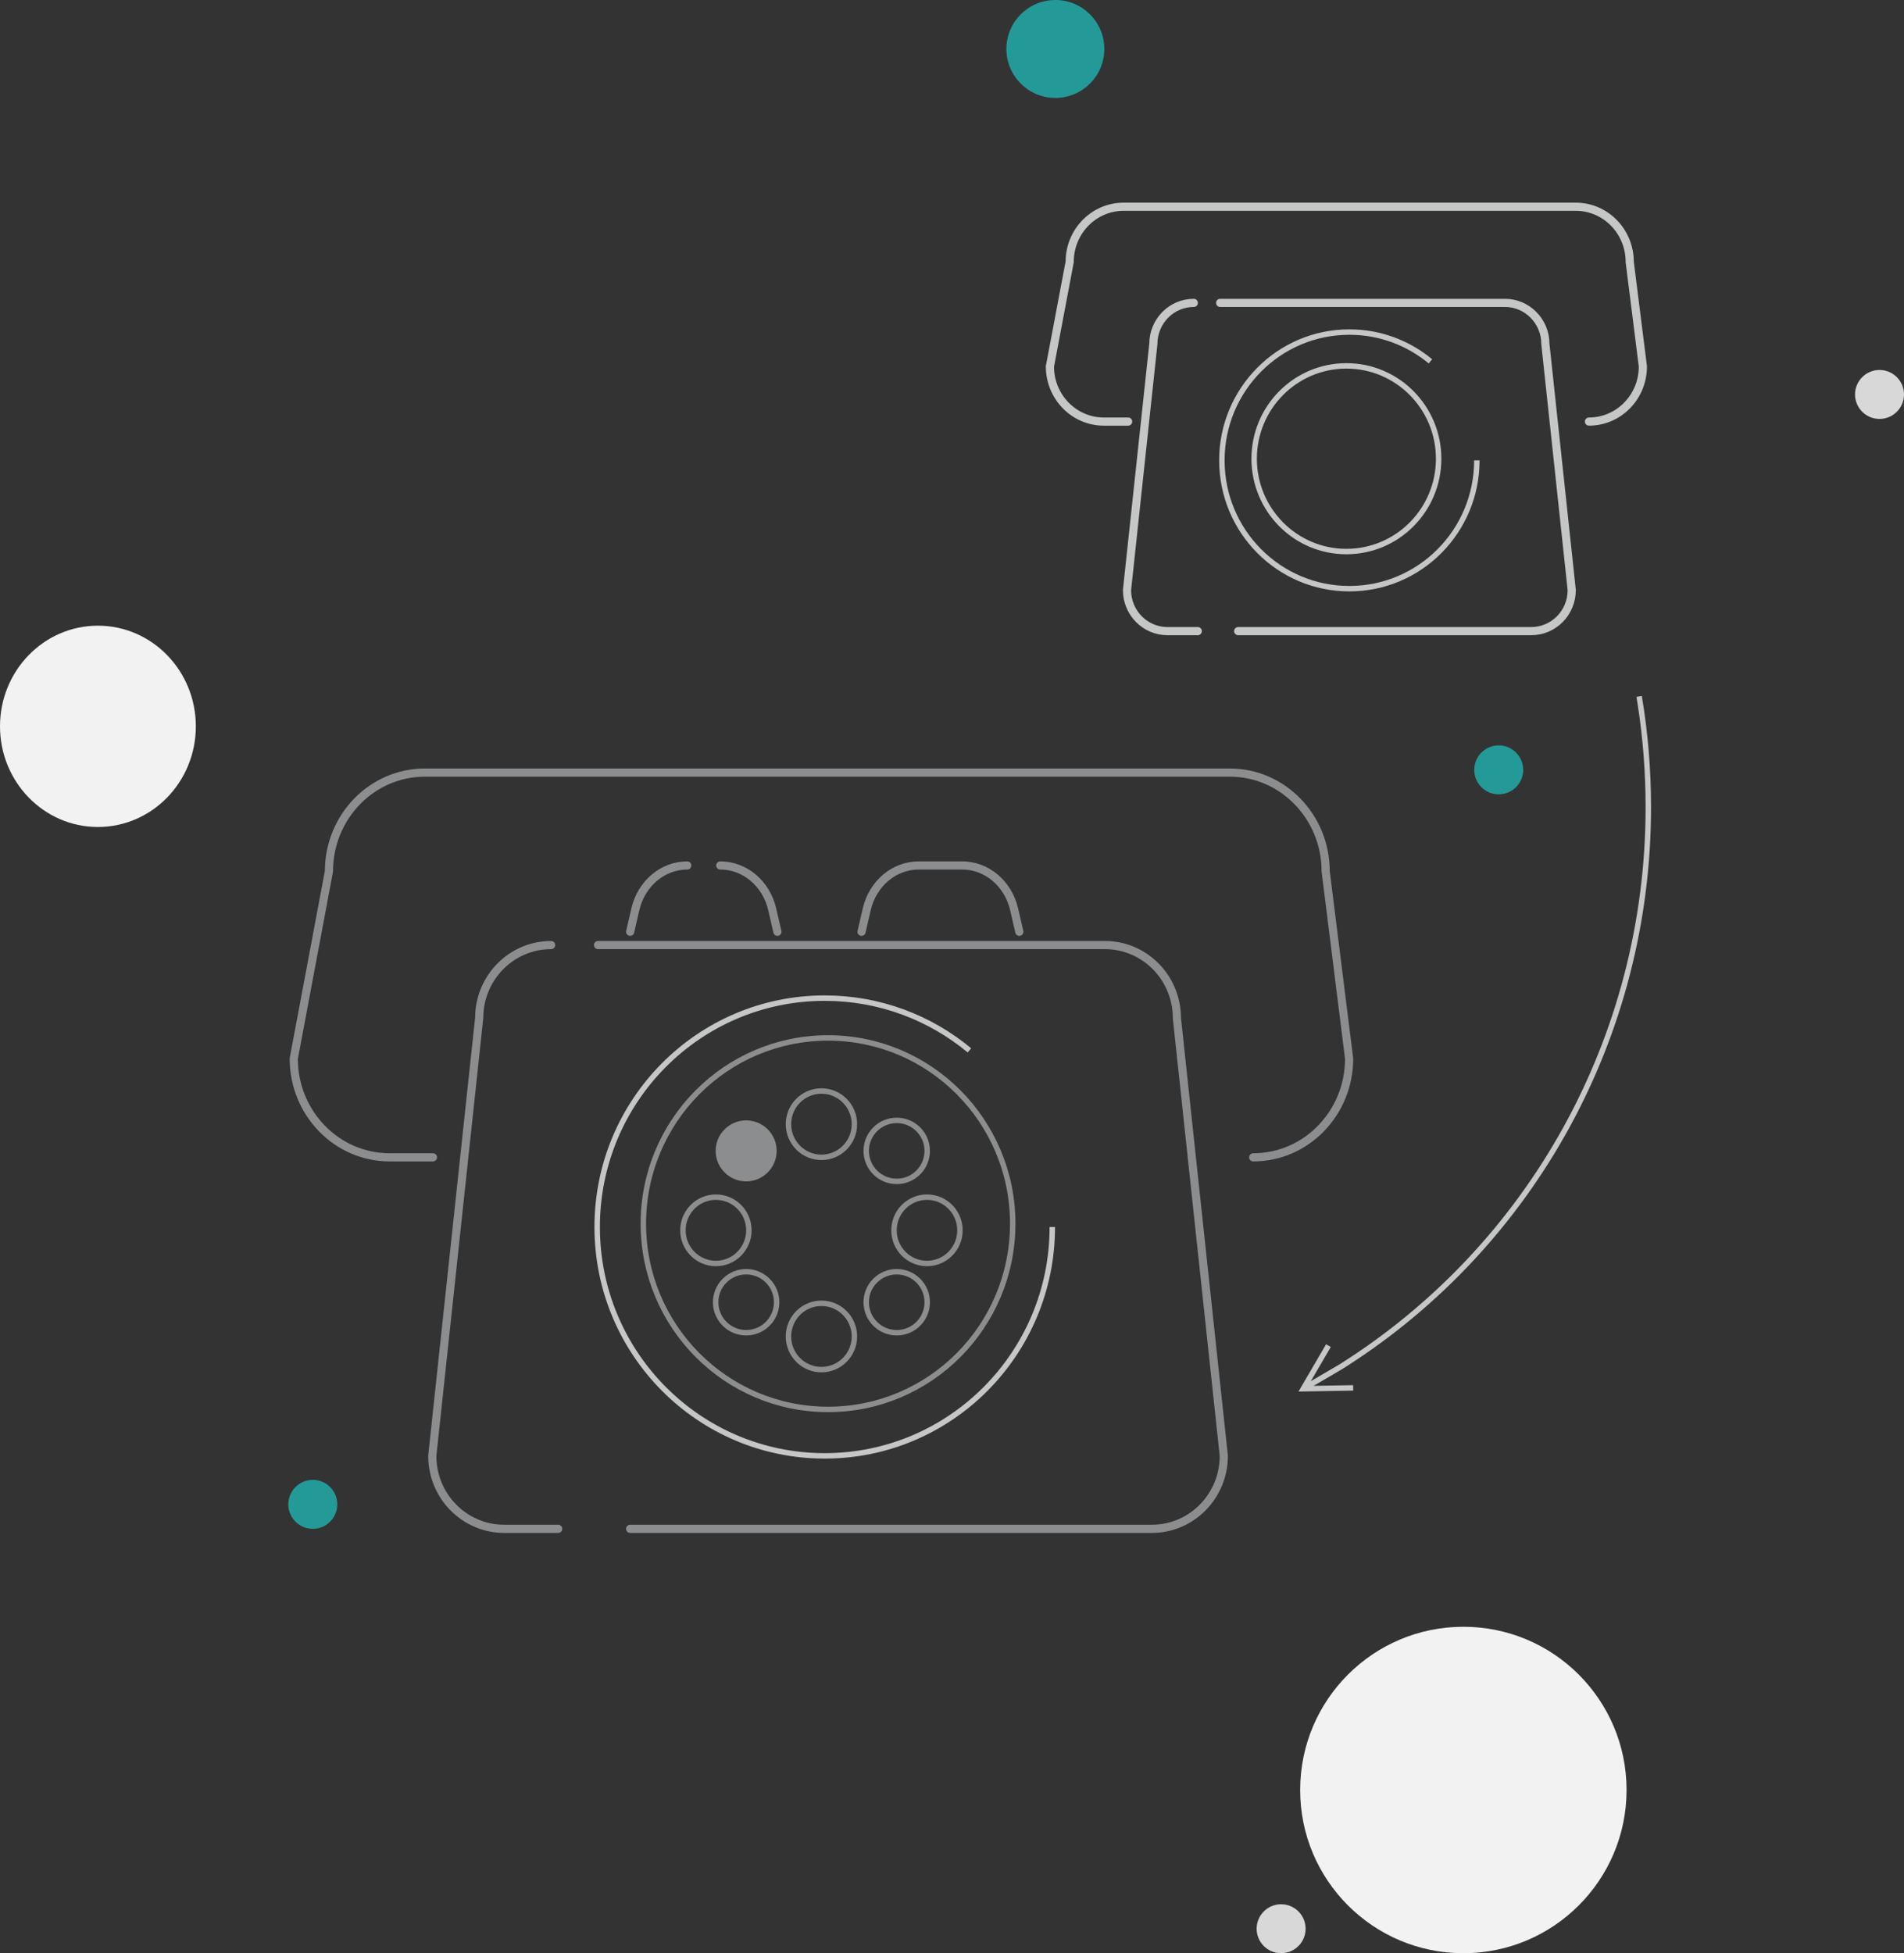 <?xml version="1.0" encoding="UTF-8"?>
<svg width="350px" height="359px" viewBox="0 0 350 359" version="1.1" xmlns="http://www.w3.org/2000/svg" xmlns:xlink="http://www.w3.org/1999/xlink">
    <rect x="0" y="0" width="350" height="359" fill="#333333" stroke="none"/>
    <!-- Generator: Sketch 60 (88103) - https://sketch.com -->
    <title>Illustration / Flow / Desktop / Fixed line</title>
    <desc>Created with Sketch.</desc>
    <g id="Illustration-/-Flow-/-Desktop-/-Fixed-line" stroke="none" stroke-width="1" fill="none" fill-rule="evenodd">
        <g id="Illustration-Switch-vatse-lijn">
            <g id="Group-2-Copy" transform="translate(193, 38)" stroke="#C5C6C6">
                <path d="M27.176,78 L21.602,78 C17.497,78 14.17,74.624 14.17,70.459 L19.014,25.213 C19.014,21.048 22.342,17.672 26.446,17.672 M31.291,17.672 L83.644,17.672 C87.748,17.672 91.076,21.048 91.076,25.213 L95.92,70.459 C95.92,74.624 92.593,78 88.488,78 L34.608,78" id="Shape" stroke-width="1.5" stroke-linecap="round"></path>
                <path d="M14.378,39.487 C13.385,39.487 11.895,39.487 9.909,39.487 C4.436,39.487 0,34.951 0,29.356 L3.633,10.132 C3.633,4.536 8.07,0 13.542,0 L96.669,0 C102.141,0 106.578,4.536 106.578,10.132 L109,29.356 C109,34.951 104.564,39.487 99.091,39.487" id="Path" stroke-width="1.5" stroke-linecap="round"></path>
                <ellipse id="Oval" cx="54.5" cy="46.312" rx="16.956" ry="17.062"></ellipse>
                <path d="M69.948,28.416 C65.897,25.054 60.705,23.034 55.045,23.034 C42.102,23.034 31.61,33.593 31.61,46.617 C31.61,59.642 42.102,70.2 55.045,70.2 C67.988,70.2 78.48,59.642 78.48,46.617" id="Path"></path>
            </g>
            <g id="Group-2-Copy-2" transform="translate(54, 142)">
                <path d="M48.61,139 L38.69,139 C31.385,139 25.462,132.995 25.462,125.588 L34.085,45.114 C34.085,37.707 40.007,31.702 47.312,31.702 M55.934,31.702 L149.113,31.702 C156.418,31.702 162.34,37.707 162.34,45.114 L170.963,125.588 C170.963,132.995 165.04,139 157.735,139 L61.837,139" id="Shape" stroke="#8C8D8E" stroke-width="1.5" stroke-linecap="round"></path>
                <path d="M25.59,70.719 C23.823,70.719 21.172,70.719 17.636,70.719 C7.896,70.719 0,62.595 0,52.574 L6.467,18.145 C6.467,8.124 14.363,0 24.103,0 L172.053,0 C181.793,0 189.689,8.124 189.689,18.145 L194,52.574 C194,62.595 186.104,70.719 176.364,70.719" id="Path" stroke="#8C8D8E" stroke-width="1.5" stroke-linecap="round"></path>
                <ellipse id="Oval" stroke="#8C8D8E" cx="98.213" cy="82.912" rx="33.95" ry="34.14"></ellipse>
                <path d="M124.207,51.056 C116.977,45.058 107.71,41.456 97.606,41.456 C74.503,41.456 55.775,60.29 55.775,83.522 C55.775,106.754 74.503,125.588 97.606,125.588 C120.709,125.588 139.438,106.754 139.438,83.522" id="Path" stroke="#C5C6C6"></path>
                <ellipse id="Oval" stroke="#8C8D8E" cx="97" cy="64.623" rx="6.062" ry="6.096"></ellipse>
                <ellipse id="Oval" stroke="#8C8D8E" cx="97" cy="103.64" rx="6.062" ry="6.096"></ellipse>
                <ellipse id="Oval" stroke="#8C8D8E" transform="translate(116.4, 84.132) scale(-1, -1) rotate(-270) translate(-116.4, -84.132) " cx="116.4" cy="84.132" rx="6.096" ry="6.062"></ellipse>
                <ellipse id="Oval" stroke="#8C8D8E" transform="translate(77.6, 84.132) scale(-1, -1) rotate(-270) translate(-77.6, -84.132) " cx="77.6" cy="84.132" rx="6.096" ry="6.062"></ellipse>
                <circle id="Oval" stroke="#8C8D8E" transform="translate(110.839, 69.533) rotate(-315) translate(-110.839, -69.533) " cx="110.839" cy="69.533" r="5.606"></circle>
                <circle id="Oval" stroke="#8C8D8E" transform="translate(83.161, 97.349) rotate(-315) translate(-83.161, -97.349) " cx="83.161" cy="97.349" r="5.606"></circle>
                <circle id="Oval" stroke="#8C8D8E" transform="translate(110.839, 97.349) scale(-1, -1) rotate(-225) translate(-110.839, -97.349) " cx="110.839" cy="97.349" r="5.606"></circle>
                <circle id="Oval" fill="#8C8D8E" transform="translate(83.161, 69.533) scale(-1, -1) rotate(-225) translate(-83.161, -69.533) " cx="83.161" cy="69.533" r="5.606"></circle>
                <path d="M61.837,29.263 L62.786,25.151 C63.881,20.402 67.818,17.07 72.335,17.07 M78.408,17.07 C82.925,17.07 86.862,20.402 87.957,25.151 L88.906,29.263 M104.373,29.263 L105.322,25.151 C106.417,20.402 110.354,17.07 114.871,17.07 L123.426,17.07 M116.501,17.07 C117.918,17.07 120.044,17.07 122.878,17.07 C127.394,17.07 131.331,20.402 132.427,25.151 L133.375,29.263" id="Shape" stroke="#8C8D8E" stroke-width="1.5" stroke-linecap="round"></path>
            </g>
            <path id="Shape" d="M301.805,127.917 C302.93,134.632 303.5,141.469 303.5,148.379 C303.5,190.463 282.186,228.838 247.766,250.978 L246.719,251.644 L241.469,254.718 L248.737,254.592 L248.755,255.592 L239.577,255.753 L238.689,255.768 L239.137,255.001 L243.765,247.074 L244.629,247.578 L240.962,253.857 L246.2,250.789 C280.932,228.948 302.5,190.541 302.5,148.379 C302.5,141.953 302.003,135.591 301.021,129.333 L300.818,128.083 L301.805,127.917 Z" fill="#C5C6C6" fill-rule="nonzero"></path>
            <circle id="Oval" fill="#239A98" cx="194" cy="9" r="9"></circle>
            <ellipse id="Oval-Copy" fill="#F2F2F2" cx="18" cy="133.5" rx="18" ry="18.5"></ellipse>
            <circle id="Oval-Copy-2" fill="#F2F2F2" cx="269" cy="329" r="30"></circle>
            <circle id="Oval-Copy-3" fill="#239A98" cx="57.5" cy="276.5" r="4.5"></circle>
            <circle id="Oval-Copy-4" fill="#239A98" cx="275.5" cy="141.5" r="4.5"></circle>
            <circle id="Oval-Copy-5" fill="#D8D8D8" cx="345.5" cy="72.5" r="4.5"></circle>
            <circle id="Oval-Copy-6" fill="#D8D8D8" cx="235.5" cy="354.5" r="4.5"></circle>
        </g>
    </g>
</svg>